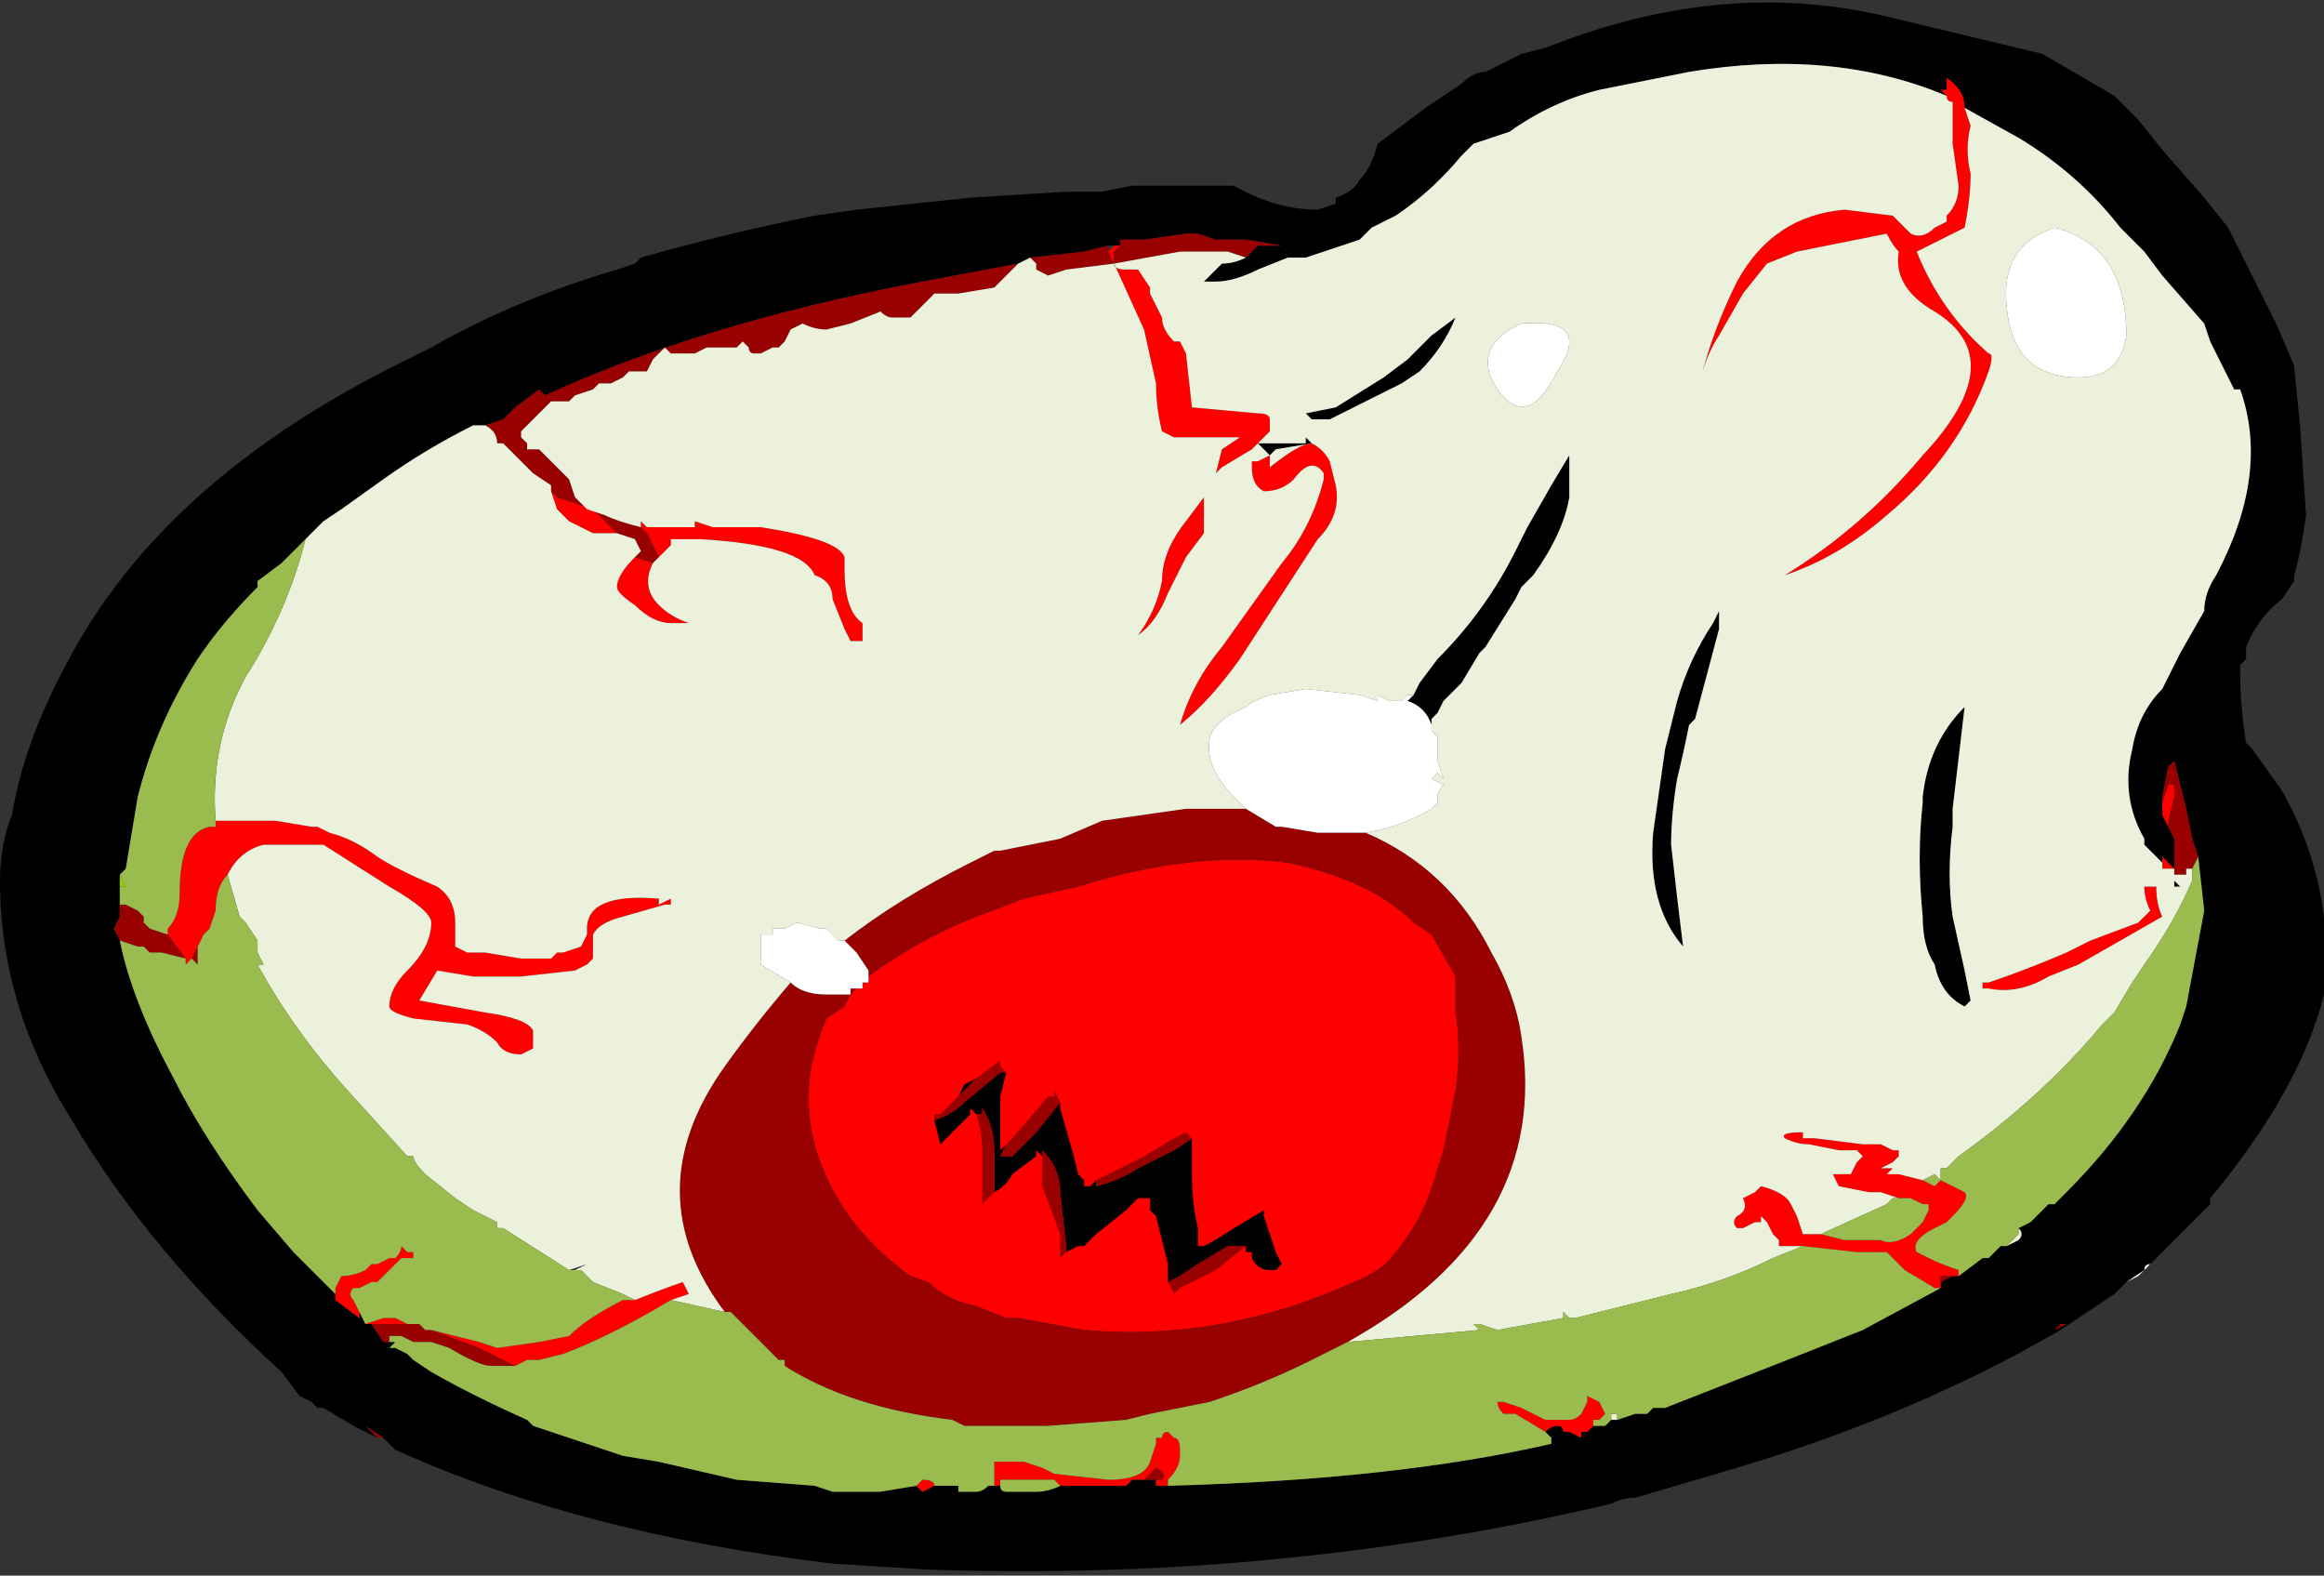 <?xml version="1.0" encoding="UTF-8" standalone="no"?>
<svg xmlns:ffdec="https://www.free-decompiler.com/flash" xmlns:xlink="http://www.w3.org/1999/xlink" ffdec:objectType="shape" height="13.15px" width="19.4px" xmlns="http://www.w3.org/2000/svg">
  <rect width="100%" height="100%" fill="#333333" stroke="none"/>
  <g transform="matrix(1.0, 0.0, 0.0, 1.0, 9.35, 14.55)">
    <path d="M-6.2 -2.55 L-6.4 -2.65 -6.65 -2.8 -6.7 -2.8 -6.75 -2.85 -6.85 -2.9 -7.0 -3.1 Q-8.1 -4.1 -8.75 -5.2 -9.35 -6.15 -9.35 -7.2 -9.35 -7.5 -9.25 -7.75 -9.15 -8.35 -8.8 -9.0 -8.0 -10.55 -5.95 -11.55 -5.85 -11.6 -5.75 -11.65 -5.05 -12.05 -4.2 -12.3 L-4.05 -12.35 -4.0 -12.4 Q-3.3 -12.6 -2.55 -12.75 L-2.2 -12.8 -1.25 -12.9 -0.45 -12.95 -0.15 -12.95 0.1 -13.0 0.95 -13.0 Q1.3 -12.8 1.65 -12.8 L1.8 -12.85 1.8 -12.9 Q1.95 -12.95 2.0 -13.05 2.1 -13.15 2.15 -13.35 L2.55 -13.65 Q2.7 -13.75 2.85 -13.85 2.95 -13.95 3.05 -13.95 L3.35 -14.1 3.55 -14.15 Q5.05 -14.75 6.45 -14.4 L7.7 -14.1 8.3 -13.75 8.5 -13.55 8.7 -13.3 9.05 -12.9 9.25 -12.65 9.65 -11.85 9.8 -11.5 9.85 -11.0 9.9 -10.25 Q9.85 -9.9 9.8 -9.75 L9.8 -9.7 9.7 -9.55 Q9.5 -9.4 9.4 -9.15 L9.4 -9.05 9.35 -9.0 9.35 -8.95 Q9.35 -8.65 9.4 -8.35 L9.45 -8.3 9.7 -7.95 Q10.15 -7.15 10.05 -6.25 9.85 -5.45 9.1 -4.55 L9.1 -4.5 8.6 -4.0 8.5 -3.9 8.4 -3.85 8.3 -3.75 7.85 -3.45 Q6.65 -2.75 5.15 -2.3 L4.3 -2.05 Q4.2 -2.05 4.1 -2.0 1.35 -1.35 -1.6 -1.45 L-2.4 -1.5 Q-4.5 -1.75 -6.05 -2.45 L-6.15 -2.55 -6.3 -2.65 -6.2 -2.55 M8.7 -7.35 L8.55 -7.5 8.55 -7.55 Q8.35 -7.9 8.45 -8.3 8.5 -8.6 8.7 -8.8 L8.85 -9.1 9.05 -9.45 Q9.05 -9.6 9.15 -9.75 9.6 -10.6 9.35 -11.3 L9.3 -11.3 Q9.2 -11.5 9.1 -11.7 L9.05 -11.85 8.7 -12.25 8.55 -12.45 8.35 -12.65 Q8.0 -13.1 7.5 -13.4 L7.05 -13.65 Q7.05 -13.8 6.9 -13.9 L6.9 -13.8 6.85 -13.8 6.9 -13.75 Q5.95 -14.15 4.75 -13.95 L4.0 -13.8 Q3.6 -13.7 3.25 -13.45 L2.95 -13.35 2.85 -13.25 Q2.6 -12.95 2.3 -12.75 L2.1 -12.65 2.0 -12.55 1.85 -12.5 Q1.7 -12.45 1.55 -12.4 L1.4 -12.4 1.15 -12.3 Q0.95 -12.2 0.8 -12.2 L0.7 -12.2 0.85 -12.35 Q0.95 -12.35 1.05 -12.4 L1.15 -12.5 1.35 -12.5 1.05 -12.55 0.8 -12.55 0.65 -12.6 0.55 -12.6 0.2 -12.55 0.0 -12.55 0.0 -12.5 -0.1 -12.5 -0.3 -12.45 -0.75 -12.4 -0.85 -12.35 -1.65 -12.2 Q-3.5 -11.85 -4.8 -11.25 L-4.85 -11.3 -5.05 -11.15 -5.15 -11.05 -5.3 -11.0 -5.4 -11.0 Q-5.8 -10.8 -6.15 -10.55 L-6.5 -10.3 -6.65 -10.2 -6.8 -10.05 -7.0 -9.85 -7.2 -9.7 -7.2 -9.65 Q-7.5 -9.35 -7.7 -9.05 -8.05 -8.5 -8.2 -7.9 L-8.3 -7.3 -8.35 -7.25 -8.35 -7.15 -8.35 -7.0 -8.35 -6.9 -8.4 -6.8 -8.35 -6.7 Q-8.25 -6.2 -7.9 -5.55 -7.65 -5.05 -7.2 -4.45 L-6.9 -4.1 -6.55 -3.75 -6.55 -3.7 -6.35 -3.55 -6.35 -3.6 -6.3 -3.5 -6.25 -3.5 -6.15 -3.35 -6.1 -3.35 -6.1 -3.4 -6.1 -3.35 -6.05 -3.35 -6.1 -3.3 -6.05 -3.3 -5.95 -3.25 -5.9 -3.2 -5.75 -3.1 Q-5.4 -2.9 -4.95 -2.7 L-4.9 -2.65 -4.15 -2.4 -3.85 -2.35 -3.2 -2.2 -2.55 -2.15 -2.4 -2.1 -2.0 -2.1 -1.7 -2.15 -1.65 -2.1 -1.55 -2.15 -1.35 -2.15 -1.35 -2.1 -1.2 -2.1 Q-1.15 -2.1 -1.1 -2.15 L-1.05 -2.15 -1.0 -2.15 Q-1.0 -2.1 -0.95 -2.1 L-0.7 -2.1 Q-0.6 -2.1 -0.5 -2.15 L-0.55 -2.2 -0.5 -2.15 0.05 -2.15 0.1 -2.2 0.15 -2.2 0.35 -2.2 0.3 -2.2 0.3 -2.15 0.4 -2.15 Q2.3 -2.2 3.6 -2.5 L3.6 -2.55 3.55 -2.6 Q3.6 -2.65 3.65 -2.65 3.7 -2.65 3.7 -2.6 L3.75 -2.6 3.85 -2.55 3.85 -2.6 3.9 -2.6 3.95 -2.65 4.05 -2.65 4.1 -2.7 4.15 -2.7 4.3 -2.75 4.4 -2.75 4.45 -2.8 Q4.5 -2.8 4.55 -2.8 5.7 -3.25 6.2 -3.45 L6.85 -3.8 6.85 -3.85 6.95 -3.9 7.0 -3.9 7.2 -4.05 7.25 -4.05 7.35 -4.15 7.4 -4.15 7.5 -4.2 Q7.55 -4.25 7.5 -4.3 L7.6 -4.35 7.75 -4.5 7.8 -4.5 7.9 -4.6 Q8.55 -5.25 8.85 -6.0 L8.9 -6.15 9.05 -6.95 9.0 -7.4 8.95 -7.55 8.9 -7.8 8.8 -8.2 8.75 -8.15 8.7 -7.9 8.7 -7.85 8.7 -7.75 8.75 -7.65 8.8 -7.55 8.8 -7.3 8.7 -7.4 8.7 -7.35 M1.15 -10.85 L1.55 -10.85 1.55 -10.9 1.6 -10.85 1.3 -10.8 1.25 -10.75 1.15 -10.85 M2.45 -8.75 L2.5 -8.85 2.65 -9.05 Q3.05 -9.45 3.3 -9.95 L3.4 -10.15 3.6 -10.5 3.75 -10.75 Q3.75 -10.6 3.75 -10.4 3.7 -10.1 3.45 -9.75 L3.35 -9.65 3.3 -9.55 3.05 -9.15 3.0 -9.1 2.85 -8.85 2.7 -8.7 2.65 -8.6 2.6 -8.55 2.6 -8.5 Q2.55 -8.65 2.4 -8.7 L2.45 -8.75 M7.0 -3.9 L7.0 -3.9 M6.95 -7.65 Q6.9 -7.25 6.95 -6.9 L7.05 -6.45 7.1 -6.2 7.05 -6.15 Q6.85 -6.25 6.8 -6.5 6.7 -6.65 6.7 -6.9 6.65 -7.4 6.7 -7.85 L6.7 -7.9 Q6.75 -8.35 7.05 -8.65 L6.95 -7.8 6.95 -7.65 M7.2 -6.35 L7.25 -6.35 7.2 -6.35 M8.8 -7.15 L8.8 -7.2 8.85 -7.15 8.8 -7.15 M2.8 -11.9 Q2.7 -11.65 2.5 -11.45 L2.35 -11.35 1.75 -11.05 1.6 -11.05 1.55 -11.1 1.8 -11.15 2.2 -11.4 2.4 -11.55 2.6 -11.75 2.8 -11.9 M5.0 -9.45 L5.0 -9.3 4.8 -8.55 4.75 -8.5 Q4.7 -8.25 4.65 -8.05 4.6 -7.75 4.6 -7.5 4.65 -7.05 4.7 -6.65 4.4 -7.0 4.45 -7.6 L4.55 -8.3 4.65 -8.7 Q4.75 -9.05 4.95 -9.35 L5.0 -9.45 M7.8 -3.45 L7.85 -3.5 7.9 -3.5 7.8 -3.45 M-0.9 -2.2 L-0.85 -2.2 -0.9 -2.2" fill="#000000" fill-rule="evenodd" stroke="none"/>
    <path d="M7.05 -13.65 L7.1 -13.5 Q7.05 -13.3 7.1 -13.1 7.1 -12.9 7.05 -12.65 L6.65 -12.45 Q6.85 -11.95 7.25 -11.6 7.3 -11.6 7.25 -11.45 7.0 -10.75 6.4 -10.25 6.0 -9.9 5.55 -9.75 6.2 -10.15 6.7 -10.75 7.45 -11.55 6.8 -11.95 6.45 -12.15 6.5 -12.45 6.45 -12.5 6.4 -12.6 L5.65 -12.45 5.4 -12.35 5.2 -12.1 5.0 -11.75 Q4.9 -11.6 4.85 -11.4 4.95 -11.8 5.15 -12.2 5.45 -12.75 6.05 -12.8 L6.45 -12.75 6.6 -12.6 Q6.7 -12.55 6.8 -12.65 L6.9 -12.7 6.9 -12.75 Q7.0 -12.85 7.0 -13.0 L6.95 -13.35 6.95 -13.7 Q6.9 -13.7 6.9 -13.75 L6.85 -13.8 6.9 -13.8 6.9 -13.9 Q7.05 -13.8 7.05 -13.65 M-0.05 -12.35 Q-0.05 -12.3 0.05 -12.3 L0.15 -12.3 0.25 -12.15 0.25 -12.1 0.35 -11.9 Q0.35 -11.8 0.45 -11.7 L0.5 -11.7 0.55 -11.6 0.6 -11.15 1.15 -11.1 Q1.25 -11.1 1.25 -11.05 L1.25 -10.95 1.15 -10.85 1.1 -10.8 0.85 -10.65 0.8 -10.6 0.85 -10.8 1.0 -10.9 0.45 -10.9 0.35 -10.95 Q0.3 -11.15 0.3 -11.35 L0.2 -11.8 -0.05 -12.35 -0.1 -12.45 -0.05 -12.5 0.0 -12.5 -0.05 -12.45 -0.05 -12.35 M1.25 -10.75 L1.25 -10.65 Q1.5 -10.85 1.6 -10.85 1.7 -10.8 1.75 -10.7 L1.8 -10.5 Q1.85 -10.25 1.65 -10.05 L1.0 -9.05 Q0.75 -8.7 0.5 -8.5 0.6 -8.85 0.85 -9.15 L1.35 -9.85 Q1.6 -10.15 1.7 -10.55 L1.7 -10.6 Q1.6 -10.75 1.45 -10.55 1.35 -10.45 1.2 -10.45 1.1 -10.5 1.1 -10.65 L1.1 -10.7 1.15 -10.7 1.25 -10.75 M-4.0 -10.15 L-4.0 -10.2 -3.95 -10.15 Q-3.75 -10.15 -3.55 -10.15 L-3.55 -10.2 -3.4 -10.15 -3.0 -10.15 Q-2.35 -10.05 -2.3 -9.9 L-2.3 -9.8 Q-2.3 -9.45 -2.15 -9.35 L-2.15 -9.2 -2.25 -9.2 -2.3 -9.3 -2.4 -9.55 Q-2.4 -9.7 -2.55 -9.75 -2.65 -10.0 -3.5 -10.05 L-3.75 -10.05 -3.75 -10.0 -3.85 -9.9 -3.95 -10.1 -4.0 -10.15 M-3.9 -9.85 Q-4.0 -9.65 -3.85 -9.5 -3.75 -9.4 -3.6 -9.35 -3.65 -9.35 -3.75 -9.35 -3.9 -9.35 -4.05 -9.5 -4.2 -9.6 -4.2 -9.65 -4.2 -9.75 -4.05 -9.9 L-3.9 -9.85 M-4.2 -10.1 L-4.4 -10.1 -4.6 -10.2 -4.7 -10.3 -4.75 -10.45 -4.7 -10.4 Q-4.55 -10.35 -4.4 -10.3 L-4.2 -10.1 M-7.5 -7.7 L-7.05 -7.7 -6.75 -7.65 -6.7 -7.65 -6.6 -7.6 Q-6.4 -7.55 -6.2 -7.4 -6.05 -7.3 -5.7 -7.15 -5.55 -7.05 -5.55 -6.85 L-5.55 -6.65 -5.45 -6.6 -5.3 -6.6 -5.0 -6.55 -4.75 -6.55 -4.7 -6.6 -4.65 -6.6 -4.5 -6.65 -4.45 -6.75 -4.45 -6.8 Q-4.45 -7.1 -3.85 -7.05 L-3.85 -7.0 -3.75 -7.05 -3.75 -7.0 -3.8 -7.0 -4.15 -6.9 Q-4.35 -6.85 -4.4 -6.75 L-4.4 -6.55 -4.45 -6.5 -4.55 -6.45 -5.0 -6.4 -5.4 -6.4 -5.7 -6.45 -5.85 -6.2 -5.3 -6.1 Q-4.95 -6.05 -4.9 -5.95 L-4.9 -5.8 -5.0 -5.75 Q-5.15 -5.75 -5.2 -5.85 -5.3 -5.95 -5.45 -6.0 L-5.9 -6.05 Q-6.1 -6.1 -6.1 -6.15 -6.1 -6.3 -5.95 -6.45 -5.75 -6.65 -5.75 -6.85 -5.75 -6.95 -6.1 -7.15 L-6.65 -7.5 -7.15 -7.5 Q-7.35 -7.45 -7.45 -7.25 -7.55 -7.15 -7.55 -6.95 L-7.6 -6.8 -7.65 -6.75 -7.7 -6.65 -7.75 -6.55 -7.8 -6.5 -7.8 -6.55 -7.95 -6.75 -7.95 -6.8 Q-7.85 -6.9 -7.85 -7.1 -7.85 -7.6 -7.6 -7.65 L-7.55 -7.65 -7.55 -7.7 -7.5 -7.7 M-4.05 -3.7 Q-3.8 -3.8 -3.65 -3.85 L-3.6 -3.75 -3.75 -3.7 Q-4.25 -3.4 -4.65 -3.25 L-4.85 -3.2 -4.95 -3.2 -5.05 -3.15 -5.35 -3.3 -5.75 -3.45 -5.8 -3.45 -5.75 -3.45 -5.35 -3.35 -5.2 -3.3 -4.85 -3.35 -4.6 -3.4 Q-4.45 -3.55 -4.15 -3.7 L-4.05 -3.7 M5.7 -4.15 L5.5 -4.15 5.5 -4.2 5.45 -4.25 5.4 -4.35 5.35 -4.4 5.35 -4.35 5.3 -4.35 5.2 -4.3 5.15 -4.3 Q5.1 -4.35 5.15 -4.4 5.25 -4.45 5.2 -4.55 L5.3 -4.6 5.35 -4.65 Q5.55 -4.6 5.6 -4.5 L5.65 -4.4 5.7 -4.25 5.85 -4.25 6.05 -4.2 6.35 -4.2 Q6.45 -4.15 6.6 -4.25 L6.7 -4.35 6.75 -4.45 6.75 -4.5 6.7 -4.5 6.6 -4.55 6.5 -4.55 6.35 -4.6 6.25 -4.6 6.0 -4.65 5.95 -4.75 6.1 -4.75 6.15 -4.85 6.2 -4.9 6.15 -4.95 6.0 -4.95 5.75 -5.0 Q5.65 -5.0 5.55 -5.05 5.5 -5.1 5.7 -5.1 L5.7 -5.05 5.8 -5.05 6.2 -5.0 6.35 -5.0 6.45 -4.95 6.5 -4.95 6.5 -4.9 6.45 -4.85 6.35 -4.8 6.45 -4.8 6.4 -4.75 6.5 -4.75 6.7 -4.7 6.8 -4.65 6.85 -4.7 7.05 -4.6 Q7.1 -4.55 6.95 -4.4 L6.9 -4.35 6.8 -4.3 Q6.6 -4.2 6.65 -4.1 L6.75 -4.05 Q6.85 -4.0 7.0 -3.95 L7.0 -3.9 7.0 -3.9 6.85 -3.9 6.85 -3.85 6.85 -3.8 6.8 -3.8 6.55 -3.95 6.4 -4.1 6.15 -4.1 5.7 -4.15 M8.8 -7.3 L8.7 -7.3 8.7 -7.35 8.7 -7.4 8.8 -7.3 M8.75 -7.65 L8.7 -7.75 8.7 -7.85 8.75 -8.0 8.8 -8.0 8.8 -7.9 8.75 -7.7 8.75 -7.65 M3.9 -2.6 L3.85 -2.6 3.85 -2.55 3.75 -2.6 3.7 -2.6 Q3.7 -2.65 3.65 -2.65 3.6 -2.65 3.55 -2.6 L3.3 -2.75 3.2 -2.75 Q3.15 -2.8 3.15 -2.85 L3.2 -2.85 3.35 -2.8 3.55 -2.7 3.75 -2.7 Q3.8 -2.7 3.85 -2.75 L3.9 -2.85 3.9 -2.9 4.0 -2.85 4.05 -2.75 4.0 -2.7 3.95 -2.7 3.95 -2.65 3.9 -2.6 M0.4 -2.15 L0.3 -2.15 0.3 -2.2 0.35 -2.2 Q0.4 -2.25 0.3 -2.3 L0.2 -2.2 0.15 -2.2 0.1 -2.2 0.05 -2.15 -0.5 -2.15 -0.55 -2.2 -0.65 -2.2 -0.7 -2.2 -0.85 -2.2 -0.9 -2.2 -1.0 -2.2 -1.0 -2.15 -1.05 -2.15 -1.05 -2.35 -0.8 -2.35 -0.65 -2.3 -0.55 -2.25 -0.1 -2.2 Q0.2 -2.2 0.25 -2.35 L0.3 -2.5 0.3 -2.55 0.35 -2.55 Q0.35 -2.6 0.4 -2.6 L0.45 -2.55 Q0.5 -2.55 0.5 -2.45 L0.5 -2.4 Q0.5 -2.3 0.4 -2.2 L0.4 -2.15 M-1.55 -2.15 L-1.65 -2.1 -1.7 -2.15 -1.65 -2.2 Q-1.55 -2.2 -1.55 -2.15 M-6.25 -3.5 L-6.3 -3.5 -6.15 -3.55 -6.1 -3.55 -6.05 -3.55 -5.95 -3.5 -5.9 -3.5 -6.25 -3.5 M-6.35 -3.6 L-6.35 -3.55 -6.55 -3.7 -6.55 -3.75 -6.55 -3.8 -6.5 -3.9 Q-6.4 -3.9 -6.3 -3.95 L-6.25 -4.0 -6.2 -4.0 -6.1 -4.05 -6.05 -4.05 Q-6.0 -4.1 -6.0 -4.15 L-5.95 -4.1 -5.9 -4.1 -5.9 -4.05 -6.0 -4.05 -6.2 -3.85 -6.25 -3.85 -6.35 -3.8 -6.4 -3.8 Q-6.45 -3.75 -6.4 -3.7 L-6.35 -3.6 M7.25 -6.35 Q7.55 -6.45 7.9 -6.6 L8.1 -6.7 8.5 -6.85 8.6 -6.95 Q8.55 -7.05 8.55 -7.15 L8.65 -7.15 Q8.65 -7.0 8.7 -6.9 L8.0 -6.5 7.75 -6.4 Q7.5 -6.25 7.25 -6.3 L7.2 -6.3 7.2 -6.35 7.25 -6.35 M0.55 -10.2 L0.7 -10.4 0.7 -10.1 0.55 -9.9 0.4 -9.6 Q0.3 -9.35 0.15 -9.25 0.3 -9.45 0.35 -9.7 0.35 -9.95 0.55 -10.2 M-2.1 -6.35 L-2.1 -6.4 Q-1.7 -6.7 -1.2 -6.9 L-0.8 -7.05 -0.35 -7.15 Q0.6 -7.45 1.4 -7.35 2.1 -7.2 2.45 -6.85 L2.6 -6.75 2.8 -6.4 2.8 -6.1 Q2.85 -5.8 2.8 -5.45 L2.7 -4.95 2.65 -4.8 Q2.55 -4.4 2.3 -4.1 2.2 -3.95 1.95 -3.85 0.85 -3.35 -0.3 -3.45 L-0.85 -3.55 -0.95 -3.55 -1.2 -3.65 Q-1.45 -3.7 -1.6 -3.85 L-1.75 -3.9 Q-2.3 -4.3 -2.5 -4.85 -2.6 -5.1 -2.6 -5.4 -2.6 -5.7 -2.45 -6.05 L-2.3 -6.15 -2.25 -6.25 -2.3 -6.25 -2.25 -6.25 -2.2 -6.3 -2.15 -6.3 -2.15 -6.35 -2.1 -6.35 M-0.7 -2.2 L-0.7 -2.2" fill="#ff0000" fill-rule="evenodd" stroke="none"/>
    <path d="M-6.2 -2.55 L-6.3 -2.65 -6.15 -2.55 -6.2 -2.55 M1.05 -12.4 L0.9 -12.45 0.5 -12.45 -0.05 -12.35 -0.45 -12.3 -0.6 -12.25 -0.7 -12.3 -0.7 -12.35 -0.75 -12.4 -0.3 -12.45 -0.1 -12.5 -0.1 -12.45 -0.05 -12.35 -0.05 -12.45 0.0 -12.5 0.0 -12.55 0.2 -12.55 0.55 -12.6 0.65 -12.6 0.8 -12.55 1.05 -12.55 1.35 -12.5 1.15 -12.5 1.05 -12.4 M-0.85 -12.35 L-0.95 -12.25 Q-1.0 -12.2 -1.05 -12.15 L-1.35 -12.1 -1.55 -12.1 -1.75 -11.9 -1.9 -11.9 Q-1.95 -11.9 -2.0 -11.95 L-2.25 -11.85 -2.45 -11.8 Q-2.55 -11.8 -2.65 -11.85 L-2.75 -11.8 -2.8 -11.7 -2.85 -11.65 -2.9 -11.65 -3.0 -11.6 -3.05 -11.6 Q-3.1 -11.6 -3.1 -11.65 L-3.15 -11.7 -3.2 -11.65 -3.45 -11.65 -3.55 -11.6 -3.75 -11.6 -3.8 -11.65 -3.9 -11.55 -3.95 -11.45 -4.1 -11.45 -4.15 -11.4 -4.25 -11.35 -4.35 -11.35 -4.4 -11.3 -4.55 -11.25 -4.6 -11.2 -4.65 -11.2 Q-4.7 -11.2 -4.75 -11.2 L-5.0 -10.95 -5.0 -10.9 -4.95 -10.85 -4.95 -10.8 -4.85 -10.8 -4.6 -10.55 -4.55 -10.4 -4.45 -10.3 -4.3 -10.25 Q-4.2 -10.2 -4.0 -10.15 L-3.95 -10.1 -3.85 -9.9 -3.9 -9.85 -4.05 -9.9 -4.0 -9.95 -4.05 -10.05 -4.2 -10.1 -4.4 -10.3 Q-4.55 -10.35 -4.7 -10.4 L-4.75 -10.45 -4.75 -10.5 -4.9 -10.6 -5.15 -10.85 -5.2 -10.85 Q-5.2 -10.95 -5.3 -11.0 L-5.15 -11.05 -5.05 -11.15 -4.85 -11.3 -4.8 -11.25 Q-3.5 -11.85 -1.65 -12.2 L-0.85 -12.35 M-3.3 -3.6 Q-4.05 -4.6 -3.3 -5.65 -3.05 -6.0 -2.75 -6.35 -2.65 -6.25 -2.45 -6.25 L-2.3 -6.25 -2.25 -6.25 -2.3 -6.15 -2.45 -6.05 Q-2.6 -5.7 -2.6 -5.4 -2.6 -5.1 -2.5 -4.85 -2.3 -4.3 -1.75 -3.9 L-1.6 -3.85 Q-1.45 -3.7 -1.2 -3.65 L-0.95 -3.55 -0.85 -3.55 -0.3 -3.45 Q0.85 -3.35 1.95 -3.85 2.2 -3.95 2.3 -4.1 2.55 -4.4 2.65 -4.8 L2.7 -4.95 2.8 -5.45 Q2.85 -5.8 2.8 -6.1 L2.8 -6.4 2.6 -6.75 2.45 -6.85 Q2.1 -7.2 1.4 -7.35 0.6 -7.45 -0.35 -7.15 L-0.8 -7.05 -1.2 -6.9 Q-1.7 -6.7 -2.1 -6.4 L-2.1 -6.35 -2.1 -6.45 -2.2 -6.6 -2.3 -6.7 Q-1.85 -7.05 -1.25 -7.35 L-1.05 -7.45 -1.0 -7.45 -0.5 -7.55 -0.15 -7.7 0.55 -7.8 1.05 -7.8 1.3 -7.65 1.35 -7.65 1.65 -7.6 2.05 -7.6 Q2.75 -7.3 3.1 -6.6 3.3 -6.25 3.35 -5.9 3.6 -4.3 1.9 -3.35 L1.6 -3.2 Q1.2 -3.0 0.75 -2.85 L0.25 -2.75 0.05 -2.7 -0.6 -2.65 -1.3 -2.65 -1.4 -2.7 Q-2.25 -2.8 -2.8 -3.15 L-2.8 -3.2 -2.85 -3.2 -3.25 -3.6 -3.3 -3.6 M8.95 -7.2 L8.95 -7.3 8.9 -7.3 8.9 -7.25 8.8 -7.25 8.8 -7.3 8.8 -7.55 8.75 -7.65 8.75 -7.7 8.8 -7.9 8.8 -8.0 8.75 -8.0 8.7 -7.85 8.7 -7.9 8.75 -8.15 8.8 -8.2 8.9 -7.8 8.95 -7.55 9.0 -7.4 8.95 -7.3 8.95 -7.2 M7.0 -3.9 L6.95 -3.9 6.85 -3.85 6.85 -3.9 7.0 -3.9 M0.35 -2.2 L0.15 -2.2 0.2 -2.2 0.3 -2.3 Q0.4 -2.25 0.35 -2.2 M-6.1 -3.4 L-6.1 -3.35 -6.15 -3.35 -6.25 -3.5 -5.9 -3.5 -5.85 -3.5 -5.8 -3.45 -5.75 -3.45 -5.35 -3.3 -5.05 -3.15 -5.25 -3.15 Q-5.35 -3.15 -5.6 -3.3 L-5.75 -3.35 -5.9 -3.35 -6.0 -3.4 -6.1 -3.4 M-8.35 -6.7 L-8.4 -6.8 -8.35 -6.9 -8.35 -7.0 -8.3 -7.0 -8.2 -6.95 -8.15 -6.9 -8.15 -6.85 -8.1 -6.8 -7.95 -6.75 -7.8 -6.55 -8.0 -6.6 -8.1 -6.6 -8.15 -6.65 -8.2 -6.65 -8.35 -6.7 M-2.2 -6.3 L-2.25 -6.25 -2.25 -6.3 -2.2 -6.3 M7.8 -3.45 L7.9 -3.5 7.85 -3.5 7.8 -3.45 M-7.75 -6.55 L-7.7 -6.65 -7.7 -6.5 -7.75 -6.55 M-0.7 -2.2 L-0.7 -2.2" fill="#990000" fill-rule="evenodd" stroke="none"/>
    <path d="M7.05 -13.65 L7.5 -13.4 Q8.0 -13.1 8.35 -12.65 L8.55 -12.45 8.7 -12.25 9.05 -11.85 9.1 -11.7 Q9.2 -11.5 9.3 -11.3 L9.35 -11.3 Q9.6 -10.6 9.15 -9.75 9.05 -9.6 9.05 -9.45 L8.85 -9.1 8.7 -8.8 Q8.5 -8.6 8.45 -8.3 8.35 -7.9 8.55 -7.55 L8.55 -7.5 8.7 -7.35 8.7 -7.3 8.8 -7.3 8.8 -7.25 8.9 -7.25 8.9 -7.3 8.95 -7.3 8.95 -7.2 Q8.8 -6.85 8.55 -6.5 L8.45 -6.35 8.3 -6.1 8.2 -6.0 Q7.7 -5.4 7.0 -4.9 L6.9 -4.8 6.85 -4.8 6.85 -4.7 6.8 -4.75 6.7 -4.7 6.5 -4.75 6.4 -4.75 6.45 -4.8 6.35 -4.8 6.45 -4.85 6.5 -4.9 6.5 -4.95 6.45 -4.95 6.35 -5.0 6.2 -5.0 5.8 -5.05 5.7 -5.05 5.7 -5.1 Q5.5 -5.1 5.55 -5.05 5.65 -5.0 5.75 -5.0 L6.0 -4.95 6.15 -4.95 6.2 -4.9 6.15 -4.85 6.1 -4.75 5.95 -4.75 6.0 -4.65 6.25 -4.6 6.35 -4.6 6.5 -4.55 6.45 -4.55 6.4 -4.5 5.85 -4.25 5.7 -4.25 5.65 -4.4 5.6 -4.5 Q5.55 -4.6 5.35 -4.65 L5.3 -4.6 5.2 -4.55 Q5.25 -4.45 5.15 -4.4 5.1 -4.35 5.15 -4.3 L5.2 -4.3 5.3 -4.35 5.35 -4.35 5.35 -4.4 5.4 -4.35 5.45 -4.25 5.5 -4.2 5.5 -4.15 5.7 -4.15 5.45 -4.05 Q5.05 -3.85 4.6 -3.75 L3.8 -3.55 3.75 -3.55 3.7 -3.6 3.7 -3.55 3.15 -3.45 3.0 -3.5 2.95 -3.5 3.0 -3.45 1.9 -3.35 Q3.6 -4.3 3.35 -5.9 3.3 -6.25 3.1 -6.6 2.75 -7.3 2.05 -7.6 2.35 -7.65 2.6 -7.8 L2.65 -7.85 2.65 -7.9 Q2.65 -7.95 2.7 -8.0 L2.6 -8.05 2.65 -8.1 2.7 -8.05 2.65 -8.2 2.65 -8.4 2.6 -8.45 2.6 -8.55 2.65 -8.6 2.7 -8.7 2.85 -8.85 3.0 -9.1 3.05 -9.15 3.3 -9.55 3.35 -9.65 3.45 -9.75 Q3.7 -10.1 3.75 -10.4 3.75 -10.6 3.75 -10.75 L3.6 -10.5 3.4 -10.15 3.3 -9.95 Q3.05 -9.45 2.65 -9.05 L2.5 -8.85 2.45 -8.75 2.4 -8.75 2.35 -8.7 2.25 -8.7 2.15 -8.75 2.15 -8.7 2.0 -8.75 1.55 -8.8 1.25 -8.75 Q1.1 -8.7 1.05 -8.65 0.8 -8.55 0.75 -8.4 0.7 -8.15 0.95 -7.9 L1.05 -7.8 0.55 -7.8 -0.15 -7.7 -0.5 -7.55 -1.0 -7.45 -1.05 -7.45 -1.25 -7.35 Q-1.85 -7.05 -2.3 -6.7 L-2.35 -6.7 -2.45 -6.8 -2.5 -6.8 -2.7 -6.85 -2.8 -6.8 -2.9 -6.8 -2.9 -6.75 -3.0 -6.75 -3.0 -6.5 -2.75 -6.35 Q-3.05 -6.0 -3.3 -5.65 -4.05 -4.6 -3.3 -3.6 L-3.75 -3.7 -3.6 -3.75 -3.65 -3.85 Q-3.8 -3.8 -4.05 -3.7 L-4.15 -3.75 -4.4 -3.85 -4.5 -3.95 -4.55 -3.95 -4.45 -4.0 -4.6 -3.95 -5.15 -4.3 -5.2 -4.3 -5.2 -4.35 -5.4 -4.45 -5.55 -4.55 -5.8 -4.75 Q-5.9 -4.85 -5.9 -4.9 L-5.95 -4.9 -6.45 -5.45 Q-6.9 -5.95 -7.2 -6.5 L-7.15 -6.5 -7.2 -6.6 -7.2 -6.7 -7.3 -6.85 -7.35 -6.9 -7.45 -7.25 Q-7.35 -7.45 -7.15 -7.5 L-6.65 -7.5 -6.1 -7.15 Q-5.75 -6.95 -5.75 -6.85 -5.75 -6.65 -5.95 -6.45 -6.1 -6.3 -6.1 -6.15 -6.1 -6.1 -5.9 -6.05 L-5.45 -6.0 Q-5.3 -5.95 -5.2 -5.85 -5.15 -5.75 -5.0 -5.75 L-4.9 -5.8 -4.9 -5.95 Q-4.95 -6.05 -5.3 -6.1 L-5.85 -6.2 -5.7 -6.45 -5.4 -6.4 -5.0 -6.4 -4.55 -6.45 -4.45 -6.5 -4.4 -6.55 -4.4 -6.75 Q-4.35 -6.85 -4.15 -6.9 L-3.8 -7.0 -3.75 -7.0 -3.75 -7.05 -3.85 -7.0 -3.85 -7.05 Q-4.45 -7.1 -4.45 -6.8 L-4.45 -6.75 -4.5 -6.65 -4.65 -6.6 -4.7 -6.6 -4.75 -6.55 -5.0 -6.55 -5.3 -6.6 -5.45 -6.6 -5.55 -6.65 -5.55 -6.85 Q-5.55 -7.05 -5.7 -7.15 -6.05 -7.3 -6.2 -7.4 -6.4 -7.55 -6.6 -7.6 L-6.7 -7.65 -6.75 -7.65 -7.05 -7.7 -7.5 -7.7 -7.55 -7.7 Q-7.6 -8.35 -7.3 -8.9 -6.95 -9.45 -6.8 -10.05 L-6.65 -10.2 -6.5 -10.3 -6.15 -10.55 Q-5.8 -10.8 -5.4 -11.0 L-5.3 -11.0 Q-5.2 -10.95 -5.2 -10.85 L-5.15 -10.85 -4.9 -10.6 -4.75 -10.5 -4.75 -10.45 -4.7 -10.3 -4.6 -10.2 -4.4 -10.1 -4.2 -10.1 -4.05 -10.05 -4.0 -9.95 -4.05 -9.9 Q-4.2 -9.75 -4.2 -9.65 -4.2 -9.6 -4.05 -9.5 -3.9 -9.35 -3.75 -9.35 -3.65 -9.35 -3.6 -9.35 -3.75 -9.4 -3.85 -9.5 -4.0 -9.65 -3.9 -9.85 L-3.85 -9.9 -3.75 -10.0 -3.75 -10.05 -3.5 -10.05 Q-2.65 -10.0 -2.55 -9.75 -2.4 -9.7 -2.4 -9.55 L-2.3 -9.3 -2.25 -9.2 -2.15 -9.2 -2.15 -9.35 Q-2.3 -9.45 -2.3 -9.8 L-2.3 -9.9 Q-2.35 -10.05 -3.0 -10.15 L-3.4 -10.15 -3.55 -10.2 -3.55 -10.15 Q-3.75 -10.15 -3.95 -10.15 L-4.0 -10.2 -4.0 -10.15 Q-4.2 -10.2 -4.3 -10.25 L-4.45 -10.3 -4.55 -10.4 -4.6 -10.55 -4.85 -10.8 -4.95 -10.8 -4.95 -10.85 -5.0 -10.9 -5.0 -10.95 -4.75 -11.2 Q-4.7 -11.2 -4.65 -11.2 L-4.6 -11.2 -4.55 -11.25 -4.4 -11.3 -4.35 -11.35 -4.25 -11.35 -4.15 -11.4 -4.1 -11.45 -3.95 -11.45 -3.9 -11.55 -3.8 -11.65 -3.75 -11.6 -3.55 -11.6 -3.45 -11.65 -3.2 -11.65 -3.15 -11.7 -3.1 -11.65 Q-3.1 -11.6 -3.05 -11.6 L-3.0 -11.6 -2.9 -11.65 -2.85 -11.65 -2.8 -11.7 -2.75 -11.8 -2.65 -11.85 Q-2.55 -11.8 -2.45 -11.8 L-2.25 -11.85 -2.0 -11.95 Q-1.95 -11.9 -1.9 -11.9 L-1.75 -11.9 -1.55 -12.1 -1.35 -12.1 -1.05 -12.15 Q-1.0 -12.2 -0.95 -12.25 L-0.85 -12.35 -0.75 -12.4 -0.7 -12.35 -0.7 -12.3 -0.6 -12.25 -0.45 -12.3 -0.05 -12.35 0.5 -12.45 0.9 -12.45 1.05 -12.4 Q0.95 -12.35 0.85 -12.35 L0.7 -12.2 0.8 -12.2 Q0.95 -12.2 1.15 -12.3 L1.4 -12.4 1.55 -12.4 Q1.7 -12.45 1.85 -12.5 L2.0 -12.55 2.1 -12.65 2.3 -12.75 Q2.6 -12.95 2.85 -13.25 L2.95 -13.35 3.25 -13.45 Q3.6 -13.7 4.0 -13.8 L4.75 -13.95 Q5.95 -14.15 6.9 -13.75 6.9 -13.7 6.95 -13.7 L6.95 -13.35 7.0 -13.0 Q7.0 -12.85 6.9 -12.75 L6.9 -12.7 6.8 -12.65 Q6.7 -12.55 6.6 -12.6 L6.45 -12.75 6.05 -12.8 Q5.45 -12.75 5.15 -12.2 4.95 -11.8 4.85 -11.4 4.9 -11.6 5.0 -11.75 L5.2 -12.1 5.4 -12.35 5.65 -12.45 6.4 -12.6 Q6.45 -12.5 6.5 -12.45 6.45 -12.15 6.8 -11.95 7.45 -11.55 6.7 -10.75 6.2 -10.15 5.55 -9.75 6.0 -9.9 6.4 -10.25 7.0 -10.75 7.25 -11.45 7.3 -11.6 7.25 -11.6 6.85 -11.95 6.65 -12.45 L7.05 -12.65 Q7.1 -12.9 7.1 -13.1 7.05 -13.3 7.1 -13.5 L7.05 -13.65 M1.15 -10.85 L1.25 -10.95 1.25 -11.05 Q1.25 -11.1 1.15 -11.1 L0.6 -11.15 0.55 -11.6 0.5 -11.7 0.45 -11.7 Q0.35 -11.8 0.35 -11.9 L0.25 -12.1 0.25 -12.15 0.15 -12.3 0.05 -12.3 Q-0.05 -12.3 -0.05 -12.35 L0.2 -11.8 0.3 -11.35 Q0.3 -11.15 0.35 -10.95 L0.45 -10.9 1.0 -10.9 0.85 -10.8 0.8 -10.6 0.85 -10.65 1.1 -10.8 1.15 -10.85 1.25 -10.75 1.3 -10.8 1.6 -10.85 1.55 -10.9 1.55 -10.85 1.15 -10.85 M1.25 -10.75 L1.15 -10.7 1.1 -10.7 1.1 -10.65 Q1.1 -10.5 1.2 -10.45 1.35 -10.45 1.45 -10.55 1.6 -10.75 1.7 -10.6 L1.7 -10.55 Q1.6 -10.15 1.35 -9.85 L0.85 -9.15 Q0.6 -8.85 0.5 -8.5 0.75 -8.7 1.0 -9.05 L1.65 -10.05 Q1.85 -10.25 1.8 -10.5 L1.75 -10.7 Q1.7 -10.8 1.6 -10.85 1.5 -10.85 1.25 -10.65 L1.25 -10.75 M8.7 -7.85 L8.7 -7.9 8.7 -7.85 M7.5 -4.3 Q7.55 -4.25 7.5 -4.2 L7.4 -4.15 7.5 -4.25 7.5 -4.3 M4.15 -2.7 L4.1 -2.7 4.1 -2.75 4.15 -2.75 4.15 -2.7 M8.0 -11.4 Q8.35 -11.4 8.4 -11.75 8.4 -12.5 7.8 -12.65 7.35 -12.5 7.4 -12.0 7.45 -11.4 8.0 -11.4 M6.95 -7.65 L6.95 -7.8 7.05 -8.65 Q6.75 -8.35 6.7 -7.9 L6.7 -7.85 Q6.65 -7.4 6.7 -6.9 6.7 -6.65 6.8 -6.5 6.85 -6.25 7.05 -6.15 L7.1 -6.2 7.05 -6.45 6.95 -6.9 Q6.9 -7.25 6.95 -7.65 M7.2 -6.35 L7.2 -6.3 7.25 -6.3 Q7.5 -6.25 7.75 -6.4 L8.0 -6.5 8.7 -6.9 Q8.65 -7.0 8.65 -7.15 L8.55 -7.15 Q8.55 -7.05 8.6 -6.95 L8.5 -6.85 8.1 -6.7 7.9 -6.6 Q7.55 -6.45 7.25 -6.35 L7.2 -6.35 M8.8 -7.15 L8.85 -7.15 8.8 -7.2 8.8 -7.15 M3.25 -11.8 Q2.95 -11.6 3.15 -11.3 3.4 -10.95 3.65 -11.45 3.95 -11.9 3.35 -11.85 L3.25 -11.8 M2.8 -11.9 L2.6 -11.75 2.4 -11.55 2.2 -11.4 1.8 -11.15 1.55 -11.1 1.6 -11.05 1.75 -11.05 2.35 -11.35 2.5 -11.45 Q2.7 -11.65 2.8 -11.9 M0.55 -10.2 Q0.35 -9.95 0.35 -9.7 0.3 -9.45 0.15 -9.25 0.3 -9.35 0.4 -9.6 L0.55 -9.9 0.7 -10.1 0.7 -10.4 0.55 -10.2 M5.0 -9.45 L4.95 -9.35 Q4.75 -9.05 4.65 -8.7 L4.55 -8.3 4.45 -7.6 Q4.4 -7.0 4.7 -6.65 4.65 -7.05 4.6 -7.5 4.6 -7.75 4.65 -8.05 4.7 -8.25 4.75 -8.5 L4.8 -8.55 5.0 -9.3 5.0 -9.45 M3.9 -2.85 L3.9 -2.85 M-5.65 -4.15 L-5.65 -4.15" fill="#ebf1da" fill-rule="evenodd" stroke="none"/>
    <path d="M-6.8 -10.05 Q-6.95 -9.45 -7.3 -8.9 -7.6 -8.35 -7.55 -7.7 L-7.5 -7.7 -7.55 -7.7 -7.55 -7.65 -7.6 -7.65 Q-7.85 -7.6 -7.85 -7.1 -7.85 -6.9 -7.95 -6.8 L-7.95 -6.75 -8.1 -6.8 -8.15 -6.85 -8.15 -6.9 -8.2 -6.95 -8.3 -7.0 -8.35 -7.0 -8.35 -7.15 -8.3 -7.15 -8.35 -7.25 -8.3 -7.3 -8.2 -7.9 Q-8.05 -8.5 -7.7 -9.05 -7.5 -9.35 -7.2 -9.65 L-7.2 -9.7 -7.0 -9.85 -6.8 -10.05 M-7.45 -7.25 L-7.35 -6.9 -7.3 -6.85 -7.2 -6.7 -7.2 -6.6 -7.15 -6.5 -7.2 -6.5 Q-6.9 -5.95 -6.45 -5.45 L-5.95 -4.9 -5.9 -4.9 Q-5.9 -4.85 -5.8 -4.75 L-5.55 -4.55 -5.4 -4.45 -5.2 -4.35 -5.2 -4.3 -5.15 -4.3 -4.6 -3.95 -4.55 -3.95 -4.5 -3.95 -4.4 -3.85 -4.15 -3.75 -4.05 -3.7 -4.15 -3.7 Q-4.45 -3.55 -4.6 -3.4 L-4.85 -3.35 -5.2 -3.3 -5.35 -3.35 -5.75 -3.45 -5.8 -3.45 -5.85 -3.5 -5.9 -3.5 -5.95 -3.5 -6.05 -3.55 -6.1 -3.55 -6.15 -3.55 -6.3 -3.5 -6.35 -3.6 -6.4 -3.7 Q-6.45 -3.75 -6.4 -3.8 L-6.35 -3.8 -6.25 -3.85 -6.2 -3.85 -6.0 -4.05 -5.9 -4.05 -5.9 -4.1 -5.95 -4.1 -6.0 -4.15 Q-6.0 -4.1 -6.05 -4.05 L-6.1 -4.05 -6.2 -4.0 -6.25 -4.0 -6.3 -3.95 Q-6.4 -3.9 -6.5 -3.9 L-6.55 -3.8 -6.55 -3.75 -6.9 -4.1 -7.2 -4.45 Q-7.65 -5.05 -7.9 -5.55 -8.25 -6.2 -8.35 -6.7 L-8.2 -6.65 -8.15 -6.65 -8.1 -6.6 -8.0 -6.6 -7.8 -6.55 -7.8 -6.5 -7.75 -6.55 -7.7 -6.5 -7.7 -6.65 -7.65 -6.75 -7.6 -6.8 -7.55 -6.95 Q-7.55 -7.15 -7.45 -7.25 M-3.75 -3.7 L-3.3 -3.6 -3.25 -3.6 -2.85 -3.2 -2.8 -3.2 -2.8 -3.15 Q-2.25 -2.8 -1.4 -2.7 L-1.3 -2.65 -0.6 -2.65 0.05 -2.7 0.25 -2.75 0.75 -2.85 Q1.2 -3.0 1.6 -3.2 L1.9 -3.35 3.0 -3.45 2.95 -3.5 3.0 -3.5 3.15 -3.45 3.7 -3.55 3.7 -3.6 3.75 -3.55 3.8 -3.55 4.6 -3.75 Q5.05 -3.85 5.45 -4.05 L5.7 -4.15 6.15 -4.1 6.4 -4.1 6.55 -3.95 6.8 -3.8 6.85 -3.8 6.2 -3.45 Q5.7 -3.25 4.55 -2.8 4.5 -2.8 4.45 -2.8 L4.4 -2.75 4.3 -2.75 4.15 -2.7 4.15 -2.75 4.1 -2.75 4.1 -2.7 4.1 -2.7 4.05 -2.65 3.95 -2.65 3.9 -2.6 3.95 -2.65 3.95 -2.7 4.0 -2.7 4.05 -2.75 4.0 -2.85 3.9 -2.9 3.9 -2.85 3.9 -2.85 3.85 -2.75 Q3.8 -2.7 3.75 -2.7 L3.55 -2.7 3.35 -2.8 3.2 -2.85 3.15 -2.85 Q3.15 -2.8 3.2 -2.75 L3.3 -2.75 3.55 -2.6 3.6 -2.55 3.6 -2.5 Q2.3 -2.2 0.4 -2.15 L0.4 -2.2 Q0.5 -2.3 0.5 -2.4 L0.5 -2.45 Q0.5 -2.55 0.45 -2.55 L0.4 -2.6 Q0.35 -2.6 0.35 -2.55 L0.3 -2.55 0.3 -2.5 0.25 -2.35 Q0.2 -2.2 -0.1 -2.2 L-0.55 -2.25 -0.65 -2.3 -0.8 -2.35 -1.05 -2.35 -1.05 -2.15 -1.1 -2.15 Q-1.15 -2.1 -1.2 -2.1 L-1.35 -2.1 -1.35 -2.15 -1.55 -2.15 Q-1.55 -2.2 -1.65 -2.2 L-1.7 -2.15 -2.0 -2.1 -2.4 -2.1 -2.55 -2.15 -3.2 -2.2 -3.85 -2.35 -4.15 -2.4 -4.9 -2.65 -4.95 -2.7 Q-5.4 -2.9 -5.75 -3.1 L-5.9 -3.2 -5.95 -3.25 -6.05 -3.3 -6.1 -3.3 -6.05 -3.35 -6.1 -3.35 -6.1 -3.4 -6.0 -3.4 -5.9 -3.35 -5.75 -3.35 -5.6 -3.3 Q-5.35 -3.15 -5.25 -3.15 L-5.05 -3.15 -4.95 -3.2 -4.85 -3.2 -4.65 -3.25 Q-4.25 -3.4 -3.75 -3.7 M5.85 -4.25 L6.4 -4.5 6.45 -4.55 6.5 -4.55 6.6 -4.55 6.7 -4.5 6.75 -4.5 6.75 -4.45 6.7 -4.35 6.6 -4.25 Q6.45 -4.15 6.35 -4.2 L6.05 -4.2 5.85 -4.25 M6.7 -4.7 L6.8 -4.75 6.85 -4.7 6.85 -4.8 6.9 -4.8 7.0 -4.9 Q7.7 -5.4 8.2 -6.0 L8.3 -6.1 8.45 -6.35 8.55 -6.5 Q8.8 -6.85 8.95 -7.2 L8.95 -7.3 9.0 -7.4 9.05 -6.95 8.9 -6.15 8.85 -6.0 Q8.55 -5.25 7.9 -4.6 L7.8 -4.5 7.75 -4.5 7.6 -4.35 7.5 -4.3 7.5 -4.25 7.4 -4.15 7.35 -4.15 7.25 -4.05 7.2 -4.05 7.0 -3.9 7.0 -3.95 Q6.85 -4.0 6.75 -4.05 L6.65 -4.1 Q6.6 -4.2 6.8 -4.3 L6.9 -4.35 6.95 -4.4 Q7.1 -4.55 7.05 -4.6 L6.85 -4.7 6.8 -4.65 6.7 -4.7 M-0.55 -2.2 L-0.5 -2.15 Q-0.6 -2.1 -0.7 -2.1 L-0.95 -2.1 Q-1.0 -2.1 -1.0 -2.15 L-1.0 -2.2 -0.9 -2.2 -0.85 -2.2 -0.7 -2.2 -0.65 -2.2 -0.55 -2.2 M-5.65 -4.15 L-5.65 -4.15" fill="#9abb4d" fill-rule="evenodd" stroke="none"/>
    <path d="M-8.35 -7.15 L-8.35 -7.25 -8.3 -7.15 -8.35 -7.15" fill="#99cc00" fill-rule="evenodd" stroke="none"/>
    <path d="M8.4 -3.85 L8.5 -3.9 8.6 -4.0 Q8.55 -4.0 8.55 -3.95 L8.4 -3.85 M-2.75 -6.35 L-3.0 -6.5 -3.0 -6.75 -2.9 -6.75 -2.9 -6.8 -2.8 -6.8 -2.7 -6.85 -2.5 -6.8 -2.45 -6.8 -2.35 -6.7 -2.3 -6.7 -2.2 -6.6 -2.1 -6.45 -2.1 -6.35 -2.15 -6.35 -2.15 -6.3 -2.2 -6.3 -2.25 -6.3 -2.25 -6.25 -2.3 -6.25 -2.45 -6.25 Q-2.65 -6.25 -2.75 -6.35 M1.05 -7.8 L0.95 -7.9 Q0.7 -8.15 0.75 -8.4 0.8 -8.55 1.05 -8.65 1.1 -8.7 1.25 -8.75 L1.55 -8.8 2.0 -8.75 2.15 -8.7 2.15 -8.75 2.25 -8.7 2.35 -8.7 2.4 -8.75 2.45 -8.75 2.4 -8.7 Q2.55 -8.65 2.6 -8.5 L2.6 -8.55 2.6 -8.45 2.65 -8.4 2.65 -8.2 2.7 -8.05 2.65 -8.1 2.6 -8.05 2.7 -8.0 Q2.65 -7.95 2.65 -7.9 L2.65 -7.85 2.6 -7.8 Q2.35 -7.65 2.05 -7.6 L1.65 -7.6 1.35 -7.65 1.3 -7.65 1.05 -7.8 M8.0 -11.4 Q7.45 -11.4 7.4 -12.0 7.35 -12.5 7.8 -12.65 8.4 -12.5 8.4 -11.75 8.35 -11.4 8.0 -11.4 M3.25 -11.8 L3.35 -11.85 Q3.95 -11.9 3.65 -11.45 3.4 -10.95 3.15 -11.3 2.95 -11.6 3.25 -11.8" fill="#ffffff" fill-rule="evenodd" stroke="none"/>
    <path d="M7.4 -4.15 L7.35 -4.15 7.4 -4.15" fill="#999999" fill-rule="evenodd" stroke="none"/>
    <path d="M0.6 -5.05 L0.6 -4.75 Q0.6 -4.5 0.65 -4.3 L0.65 -4.15 0.7 -4.15 Q0.8 -4.2 0.95 -4.3 L1.2 -4.45 1.2 -4.4 1.3 -4.1 1.35 -4.0 1.3 -3.95 1.25 -3.95 Q1.15 -3.95 1.1 -4.05 L1.1 -4.1 1.05 -4.1 1.05 -4.15 0.9 -4.15 0.65 -4.0 0.5 -3.9 0.4 -3.85 Q0.4 -3.9 0.4 -4.0 L0.3 -4.4 0.25 -4.45 0.25 -4.55 0.15 -4.55 0.05 -4.45 -0.2 -4.25 -0.3 -4.15 -0.35 -4.15 -0.45 -4.1 -0.45 -4.15 -0.5 -4.6 Q-0.5 -4.8 -0.65 -4.95 L-0.65 -4.9 -0.7 -4.95 -0.7 -4.9 -0.9 -4.75 Q-0.95 -4.65 -1.05 -4.6 L-1.05 -4.95 Q-1.05 -5.15 -1.15 -5.3 L-1.15 -5.25 -1.2 -5.25 -1.2 -5.25 -1.25 -5.3 -1.25 -5.25 -1.5 -5.0 -1.55 -5.2 Q-1.4 -5.25 -1.3 -5.35 L-1.0 -5.6 -0.95 -5.6 -1.0 -5.4 -1.0 -4.95 -0.95 -5.0 -1.0 -4.9 -0.9 -4.9 -0.7 -5.1 -0.5 -5.35 -0.5 -5.3 -0.4 -4.95 -0.35 -4.75 -0.3 -4.7 -0.3 -4.65 -0.25 -4.65 -0.2 -4.7 -0.2 -4.65 Q0.0 -4.7 0.15 -4.8 L0.45 -4.95 0.6 -5.05 M-1.35 -5.4 L-1.3 -5.5 -1.2 -5.55 -1.35 -5.4" fill="#000000" fill-rule="evenodd" stroke="none"/>
    <path d="M0.6 -5.05 L0.45 -4.95 0.15 -4.8 Q0.0 -4.7 -0.2 -4.65 L-0.2 -4.7 0.2 -4.9 0.45 -5.05 0.55 -5.1 0.6 -5.05 M-0.5 -5.35 L-0.7 -5.1 -0.9 -4.9 -1.0 -4.9 -0.95 -5.0 -0.9 -5.05 -0.6 -5.4 -0.55 -5.4 -0.55 -5.45 -0.5 -5.35 M-0.95 -5.6 L-1.0 -5.6 -1.3 -5.35 Q-1.4 -5.25 -1.55 -5.2 L-1.55 -5.25 -1.5 -5.25 -1.35 -5.4 -1.2 -5.55 -1.0 -5.7 -1.0 -5.65 -0.95 -5.6 M-1.2 -5.25 L-1.2 -5.25 -1.15 -5.25 -1.15 -5.3 Q-1.05 -5.15 -1.05 -4.95 L-1.05 -4.6 -1.15 -4.5 -1.15 -4.9 Q-1.15 -5.1 -1.2 -5.25 M-0.65 -4.9 L-0.65 -4.95 Q-0.5 -4.8 -0.5 -4.6 L-0.45 -4.15 -0.45 -4.1 -0.5 -4.05 -0.5 -4.25 -0.65 -4.65 -0.65 -4.9 M0.4 -3.85 L0.5 -3.9 0.65 -4.0 0.9 -4.15 1.05 -4.15 0.8 -3.95 0.5 -3.8 0.45 -3.75 0.4 -3.85" fill="#990000" fill-rule="evenodd" stroke="none"/>
  </g>
</svg>
